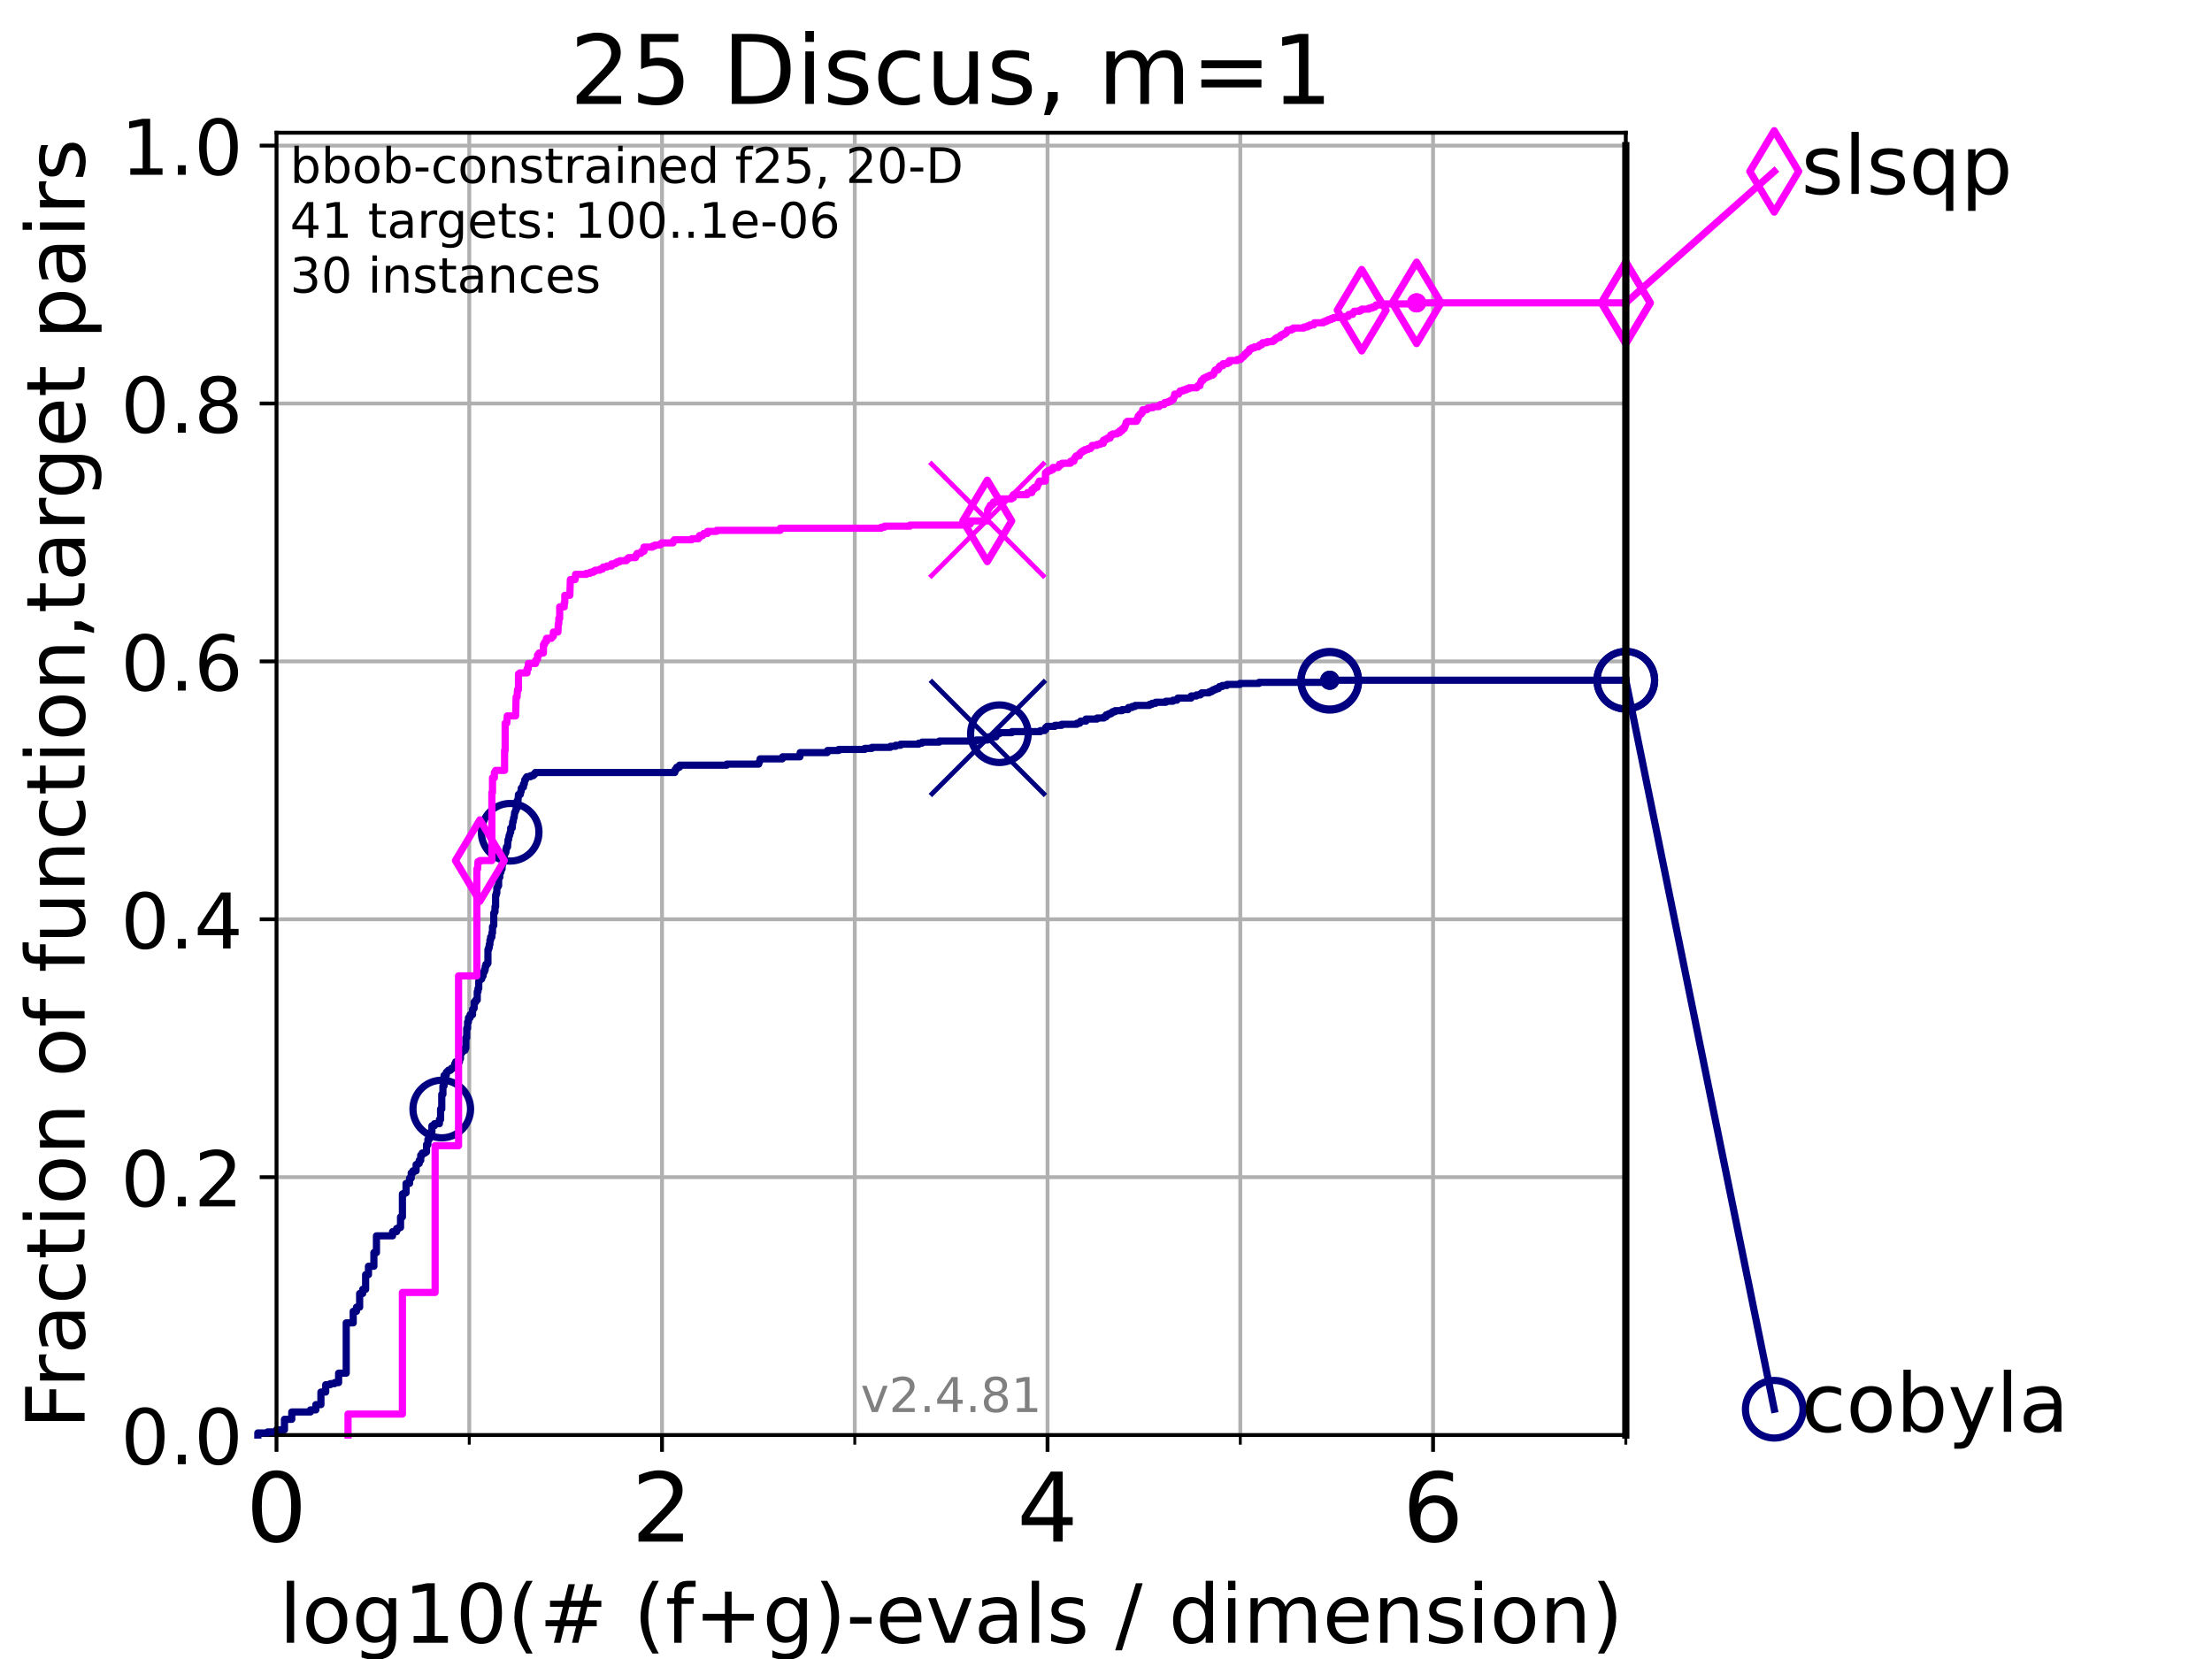 <?xml version="1.0" encoding="utf-8" standalone="no"?>
<!DOCTYPE svg PUBLIC "-//W3C//DTD SVG 1.1//EN"
  "http://www.w3.org/Graphics/SVG/1.1/DTD/svg11.dtd">
<!-- Created with matplotlib (https://matplotlib.org/) -->
<svg height="345.6pt" version="1.1" viewBox="0 0 460.8 345.6" width="460.8pt" xmlns="http://www.w3.org/2000/svg" xmlns:xlink="http://www.w3.org/1999/xlink">
 <defs>
  <style type="text/css">*{stroke-linecap:butt;stroke-linejoin:round;}</style>
 </defs>
 <g id="figure_1">
  <g id="patch_1">
   <path d="M 0 345.6 
L 460.8 345.6 
L 460.8 0 
L 0 0 
z
" style="fill:#ffffff;"/>
  </g>
  <g id="axes_1">
   <g id="patch_2">
    <path d="M 57.6 298.944 
L 338.688 298.944 
L 338.688 27.648 
L 57.6 27.648 
z
" style="fill:#ffffff;"/>
   </g>
   <g id="matplotlib.axis_1">
    <g id="xtick_1">
     <g id="line2d_1">
      <path clip-path="url(#p38895f95ae)" d="M 57.6 298.944 
L 57.6 27.648 
" style="fill:none;stroke:#b0b0b0;stroke-linecap:square;stroke-width:0.8;"/>
     </g>
     <g id="line2d_2">
      <defs>
       <path d="M 0 0 
L 0 3.5 
" id="m74ccc56b18" style="stroke:#000000;stroke-width:0.8;"/>
      </defs>
      <g>
       <use style="stroke:#000000;stroke-width:0.8;" x="57.6" xlink:href="#m74ccc56b18" y="298.944"/>
      </g>
     </g>
     <g id="text_1">
      <!-- 0 -->
      <g transform="translate(51.237 321.141)scale(0.2 -0.2)">
       <defs>
        <path d="M 31.781 66.406 
Q 24.172 66.406 20.328 58.906 
Q 16.5 51.422 16.5 36.375 
Q 16.5 21.391 20.328 13.891 
Q 24.172 6.391 31.781 6.391 
Q 39.453 6.391 43.281 13.891 
Q 47.125 21.391 47.125 36.375 
Q 47.125 51.422 43.281 58.906 
Q 39.453 66.406 31.781 66.406 
z
M 31.781 74.219 
Q 44.047 74.219 50.516 64.516 
Q 56.984 54.828 56.984 36.375 
Q 56.984 17.969 50.516 8.266 
Q 44.047 -1.422 31.781 -1.422 
Q 19.531 -1.422 13.062 8.266 
Q 6.594 17.969 6.594 36.375 
Q 6.594 54.828 13.062 64.516 
Q 19.531 74.219 31.781 74.219 
z
" id="DejaVuSans-48"/>
       </defs>
       <use xlink:href="#DejaVuSans-48"/>
      </g>
     </g>
    </g>
    <g id="xtick_2">
     <g id="line2d_3">
      <path clip-path="url(#p38895f95ae)" d="M 137.911 298.944 
L 137.911 27.648 
" style="fill:none;stroke:#b0b0b0;stroke-linecap:square;stroke-width:0.8;"/>
     </g>
     <g id="line2d_4">
      <g>
       <use style="stroke:#000000;stroke-width:0.8;" x="137.911" xlink:href="#m74ccc56b18" y="298.944"/>
      </g>
     </g>
     <g id="text_2">
      <!-- 2 -->
      <g transform="translate(131.548 321.141)scale(0.2 -0.2)">
       <defs>
        <path d="M 19.188 8.297 
L 53.609 8.297 
L 53.609 0 
L 7.328 0 
L 7.328 8.297 
Q 12.938 14.109 22.625 23.891 
Q 32.328 33.688 34.812 36.531 
Q 39.547 41.844 41.422 45.531 
Q 43.312 49.219 43.312 52.781 
Q 43.312 58.594 39.234 62.25 
Q 35.156 65.922 28.609 65.922 
Q 23.969 65.922 18.812 64.312 
Q 13.672 62.703 7.812 59.422 
L 7.812 69.391 
Q 13.766 71.781 18.938 73 
Q 24.125 74.219 28.422 74.219 
Q 39.75 74.219 46.484 68.547 
Q 53.219 62.891 53.219 53.422 
Q 53.219 48.922 51.531 44.891 
Q 49.859 40.875 45.406 35.406 
Q 44.188 33.984 37.641 27.219 
Q 31.109 20.453 19.188 8.297 
z
" id="DejaVuSans-50"/>
       </defs>
       <use xlink:href="#DejaVuSans-50"/>
      </g>
     </g>
    </g>
    <g id="xtick_3">
     <g id="line2d_5">
      <path clip-path="url(#p38895f95ae)" d="M 218.222 298.944 
L 218.222 27.648 
" style="fill:none;stroke:#b0b0b0;stroke-linecap:square;stroke-width:0.8;"/>
     </g>
     <g id="line2d_6">
      <g>
       <use style="stroke:#000000;stroke-width:0.8;" x="218.222" xlink:href="#m74ccc56b18" y="298.944"/>
      </g>
     </g>
     <g id="text_3">
      <!-- 4 -->
      <g transform="translate(211.859 321.141)scale(0.2 -0.2)">
       <defs>
        <path d="M 37.797 64.312 
L 12.891 25.391 
L 37.797 25.391 
z
M 35.203 72.906 
L 47.609 72.906 
L 47.609 25.391 
L 58.016 25.391 
L 58.016 17.188 
L 47.609 17.188 
L 47.609 0 
L 37.797 0 
L 37.797 17.188 
L 4.891 17.188 
L 4.891 26.703 
z
" id="DejaVuSans-52"/>
       </defs>
       <use xlink:href="#DejaVuSans-52"/>
      </g>
     </g>
    </g>
    <g id="xtick_4">
     <g id="line2d_7">
      <path clip-path="url(#p38895f95ae)" d="M 298.533 298.944 
L 298.533 27.648 
" style="fill:none;stroke:#b0b0b0;stroke-linecap:square;stroke-width:0.8;"/>
     </g>
     <g id="line2d_8">
      <g>
       <use style="stroke:#000000;stroke-width:0.8;" x="298.533" xlink:href="#m74ccc56b18" y="298.944"/>
      </g>
     </g>
     <g id="text_4">
      <!-- 6 -->
      <g transform="translate(292.17 321.141)scale(0.2 -0.2)">
       <defs>
        <path d="M 33.016 40.375 
Q 26.375 40.375 22.484 35.828 
Q 18.609 31.297 18.609 23.391 
Q 18.609 15.531 22.484 10.953 
Q 26.375 6.391 33.016 6.391 
Q 39.656 6.391 43.531 10.953 
Q 47.406 15.531 47.406 23.391 
Q 47.406 31.297 43.531 35.828 
Q 39.656 40.375 33.016 40.375 
z
M 52.594 71.297 
L 52.594 62.312 
Q 48.875 64.062 45.094 64.984 
Q 41.312 65.922 37.594 65.922 
Q 27.828 65.922 22.672 59.328 
Q 17.531 52.734 16.797 39.406 
Q 19.672 43.656 24.016 45.922 
Q 28.375 48.188 33.594 48.188 
Q 44.578 48.188 50.953 41.516 
Q 57.328 34.859 57.328 23.391 
Q 57.328 12.156 50.688 5.359 
Q 44.047 -1.422 33.016 -1.422 
Q 20.359 -1.422 13.672 8.266 
Q 6.984 17.969 6.984 36.375 
Q 6.984 53.656 15.188 63.938 
Q 23.391 74.219 37.203 74.219 
Q 40.922 74.219 44.703 73.484 
Q 48.484 72.75 52.594 71.297 
z
" id="DejaVuSans-54"/>
       </defs>
       <use xlink:href="#DejaVuSans-54"/>
      </g>
     </g>
    </g>
    <g id="xtick_5">
     <g id="line2d_9">
      <path clip-path="url(#p38895f95ae)" d="M 97.755 298.944 
L 97.755 27.648 
" style="fill:none;stroke:#b0b0b0;stroke-linecap:square;stroke-width:0.8;"/>
     </g>
     <g id="line2d_10">
      <defs>
       <path d="M 0 0 
L 0 2 
" id="me037bbaa7d" style="stroke:#000000;stroke-width:0.6;"/>
      </defs>
      <g>
       <use style="stroke:#000000;stroke-width:0.6;" x="97.755" xlink:href="#me037bbaa7d" y="298.944"/>
      </g>
     </g>
    </g>
    <g id="xtick_6">
     <g id="line2d_11">
      <path clip-path="url(#p38895f95ae)" d="M 178.066 298.944 
L 178.066 27.648 
" style="fill:none;stroke:#b0b0b0;stroke-linecap:square;stroke-width:0.8;"/>
     </g>
     <g id="line2d_12">
      <g>
       <use style="stroke:#000000;stroke-width:0.6;" x="178.066" xlink:href="#me037bbaa7d" y="298.944"/>
      </g>
     </g>
    </g>
    <g id="xtick_7">
     <g id="line2d_13">
      <path clip-path="url(#p38895f95ae)" d="M 258.377 298.944 
L 258.377 27.648 
" style="fill:none;stroke:#b0b0b0;stroke-linecap:square;stroke-width:0.8;"/>
     </g>
     <g id="line2d_14">
      <g>
       <use style="stroke:#000000;stroke-width:0.6;" x="258.377" xlink:href="#me037bbaa7d" y="298.944"/>
      </g>
     </g>
    </g>
    <g id="xtick_8">
     <g id="line2d_15">
      <path clip-path="url(#p38895f95ae)" d="M 338.688 298.944 
L 338.688 27.648 
" style="fill:none;stroke:#b0b0b0;stroke-linecap:square;stroke-width:0.8;"/>
     </g>
     <g id="line2d_16">
      <g>
       <use style="stroke:#000000;stroke-width:0.6;" x="338.688" xlink:href="#me037bbaa7d" y="298.944"/>
      </g>
     </g>
    </g>
    <g id="text_5">
     <!-- log10(# (f+g)-evals / dimension) -->
     <g transform="translate(58.145 342.218)scale(0.17 -0.17)">
      <defs>
       <path d="M 9.422 75.984 
L 18.406 75.984 
L 18.406 0 
L 9.422 0 
z
" id="DejaVuSans-108"/>
       <path d="M 30.609 48.391 
Q 23.391 48.391 19.188 42.75 
Q 14.984 37.109 14.984 27.297 
Q 14.984 17.484 19.156 11.844 
Q 23.344 6.203 30.609 6.203 
Q 37.797 6.203 41.984 11.859 
Q 46.188 17.531 46.188 27.297 
Q 46.188 37.016 41.984 42.703 
Q 37.797 48.391 30.609 48.391 
z
M 30.609 56 
Q 42.328 56 49.016 48.375 
Q 55.719 40.766 55.719 27.297 
Q 55.719 13.875 49.016 6.219 
Q 42.328 -1.422 30.609 -1.422 
Q 18.844 -1.422 12.172 6.219 
Q 5.516 13.875 5.516 27.297 
Q 5.516 40.766 12.172 48.375 
Q 18.844 56 30.609 56 
z
" id="DejaVuSans-111"/>
       <path d="M 45.406 27.984 
Q 45.406 37.75 41.375 43.109 
Q 37.359 48.484 30.078 48.484 
Q 22.859 48.484 18.828 43.109 
Q 14.797 37.75 14.797 27.984 
Q 14.797 18.266 18.828 12.891 
Q 22.859 7.516 30.078 7.516 
Q 37.359 7.516 41.375 12.891 
Q 45.406 18.266 45.406 27.984 
z
M 54.391 6.781 
Q 54.391 -7.172 48.188 -13.984 
Q 42 -20.797 29.203 -20.797 
Q 24.469 -20.797 20.266 -20.094 
Q 16.062 -19.391 12.109 -17.922 
L 12.109 -9.188 
Q 16.062 -11.328 19.922 -12.344 
Q 23.781 -13.375 27.781 -13.375 
Q 36.625 -13.375 41.016 -8.766 
Q 45.406 -4.156 45.406 5.172 
L 45.406 9.625 
Q 42.625 4.781 38.281 2.391 
Q 33.938 0 27.875 0 
Q 17.828 0 11.672 7.656 
Q 5.516 15.328 5.516 27.984 
Q 5.516 40.672 11.672 48.328 
Q 17.828 56 27.875 56 
Q 33.938 56 38.281 53.609 
Q 42.625 51.219 45.406 46.391 
L 45.406 54.688 
L 54.391 54.688 
z
" id="DejaVuSans-103"/>
       <path d="M 12.406 8.297 
L 28.516 8.297 
L 28.516 63.922 
L 10.984 60.406 
L 10.984 69.391 
L 28.422 72.906 
L 38.281 72.906 
L 38.281 8.297 
L 54.391 8.297 
L 54.391 0 
L 12.406 0 
z
" id="DejaVuSans-49"/>
       <path d="M 31 75.875 
Q 24.469 64.656 21.281 53.656 
Q 18.109 42.672 18.109 31.391 
Q 18.109 20.125 21.312 9.062 
Q 24.516 -2 31 -13.188 
L 23.188 -13.188 
Q 15.875 -1.703 12.234 9.375 
Q 8.594 20.453 8.594 31.391 
Q 8.594 42.281 12.203 53.312 
Q 15.828 64.359 23.188 75.875 
z
" id="DejaVuSans-40"/>
       <path d="M 51.125 44 
L 36.922 44 
L 32.812 27.688 
L 47.125 27.688 
z
M 43.797 71.781 
L 38.719 51.516 
L 52.984 51.516 
L 58.109 71.781 
L 65.922 71.781 
L 60.891 51.516 
L 76.125 51.516 
L 76.125 44 
L 58.984 44 
L 54.984 27.688 
L 70.516 27.688 
L 70.516 20.219 
L 53.078 20.219 
L 48 0 
L 40.188 0 
L 45.219 20.219 
L 30.906 20.219 
L 25.875 0 
L 18.016 0 
L 23.094 20.219 
L 7.719 20.219 
L 7.719 27.688 
L 24.906 27.688 
L 29 44 
L 13.281 44 
L 13.281 51.516 
L 30.906 51.516 
L 35.891 71.781 
z
" id="DejaVuSans-35"/>
       <path id="DejaVuSans-32"/>
       <path d="M 37.109 75.984 
L 37.109 68.5 
L 28.516 68.5 
Q 23.688 68.5 21.797 66.547 
Q 19.922 64.594 19.922 59.516 
L 19.922 54.688 
L 34.719 54.688 
L 34.719 47.703 
L 19.922 47.703 
L 19.922 0 
L 10.891 0 
L 10.891 47.703 
L 2.297 47.703 
L 2.297 54.688 
L 10.891 54.688 
L 10.891 58.5 
Q 10.891 67.625 15.141 71.797 
Q 19.391 75.984 28.609 75.984 
z
" id="DejaVuSans-102"/>
       <path d="M 46 62.703 
L 46 35.5 
L 73.188 35.5 
L 73.188 27.203 
L 46 27.203 
L 46 0 
L 37.797 0 
L 37.797 27.203 
L 10.594 27.203 
L 10.594 35.5 
L 37.797 35.5 
L 37.797 62.703 
z
" id="DejaVuSans-43"/>
       <path d="M 8.016 75.875 
L 15.828 75.875 
Q 23.141 64.359 26.781 53.312 
Q 30.422 42.281 30.422 31.391 
Q 30.422 20.453 26.781 9.375 
Q 23.141 -1.703 15.828 -13.188 
L 8.016 -13.188 
Q 14.5 -2 17.703 9.062 
Q 20.906 20.125 20.906 31.391 
Q 20.906 42.672 17.703 53.656 
Q 14.5 64.656 8.016 75.875 
z
" id="DejaVuSans-41"/>
       <path d="M 4.891 31.391 
L 31.203 31.391 
L 31.203 23.391 
L 4.891 23.391 
z
" id="DejaVuSans-45"/>
       <path d="M 56.203 29.594 
L 56.203 25.203 
L 14.891 25.203 
Q 15.484 15.922 20.484 11.062 
Q 25.484 6.203 34.422 6.203 
Q 39.594 6.203 44.453 7.469 
Q 49.312 8.734 54.109 11.281 
L 54.109 2.781 
Q 49.266 0.734 44.188 -0.344 
Q 39.109 -1.422 33.891 -1.422 
Q 20.797 -1.422 13.156 6.188 
Q 5.516 13.812 5.516 26.812 
Q 5.516 40.234 12.766 48.109 
Q 20.016 56 32.328 56 
Q 43.359 56 49.781 48.891 
Q 56.203 41.797 56.203 29.594 
z
M 47.219 32.234 
Q 47.125 39.594 43.094 43.984 
Q 39.062 48.391 32.422 48.391 
Q 24.906 48.391 20.391 44.141 
Q 15.875 39.891 15.188 32.172 
z
" id="DejaVuSans-101"/>
       <path d="M 2.984 54.688 
L 12.5 54.688 
L 29.594 8.797 
L 46.688 54.688 
L 56.203 54.688 
L 35.688 0 
L 23.484 0 
z
" id="DejaVuSans-118"/>
       <path d="M 34.281 27.484 
Q 23.391 27.484 19.188 25 
Q 14.984 22.516 14.984 16.5 
Q 14.984 11.719 18.141 8.906 
Q 21.297 6.109 26.703 6.109 
Q 34.188 6.109 38.703 11.406 
Q 43.219 16.703 43.219 25.484 
L 43.219 27.484 
z
M 52.203 31.203 
L 52.203 0 
L 43.219 0 
L 43.219 8.297 
Q 40.141 3.328 35.547 0.953 
Q 30.953 -1.422 24.312 -1.422 
Q 15.922 -1.422 10.953 3.297 
Q 6 8.016 6 15.922 
Q 6 25.141 12.172 29.828 
Q 18.359 34.516 30.609 34.516 
L 43.219 34.516 
L 43.219 35.406 
Q 43.219 41.609 39.141 45 
Q 35.062 48.391 27.688 48.391 
Q 23 48.391 18.547 47.266 
Q 14.109 46.141 10.016 43.891 
L 10.016 52.203 
Q 14.938 54.109 19.578 55.047 
Q 24.219 56 28.609 56 
Q 40.484 56 46.344 49.844 
Q 52.203 43.703 52.203 31.203 
z
" id="DejaVuSans-97"/>
       <path d="M 44.281 53.078 
L 44.281 44.578 
Q 40.484 46.531 36.375 47.5 
Q 32.281 48.484 27.875 48.484 
Q 21.188 48.484 17.844 46.438 
Q 14.5 44.391 14.5 40.281 
Q 14.5 37.156 16.891 35.375 
Q 19.281 33.594 26.516 31.984 
L 29.594 31.297 
Q 39.156 29.25 43.188 25.516 
Q 47.219 21.781 47.219 15.094 
Q 47.219 7.469 41.188 3.016 
Q 35.156 -1.422 24.609 -1.422 
Q 20.219 -1.422 15.453 -0.562 
Q 10.688 0.297 5.422 2 
L 5.422 11.281 
Q 10.406 8.688 15.234 7.391 
Q 20.062 6.109 24.812 6.109 
Q 31.156 6.109 34.562 8.281 
Q 37.984 10.453 37.984 14.406 
Q 37.984 18.062 35.516 20.016 
Q 33.062 21.969 24.703 23.781 
L 21.578 24.516 
Q 13.234 26.266 9.516 29.906 
Q 5.812 33.547 5.812 39.891 
Q 5.812 47.609 11.281 51.797 
Q 16.75 56 26.812 56 
Q 31.781 56 36.172 55.266 
Q 40.578 54.547 44.281 53.078 
z
" id="DejaVuSans-115"/>
       <path d="M 25.391 72.906 
L 33.688 72.906 
L 8.297 -9.281 
L 0 -9.281 
z
" id="DejaVuSans-47"/>
       <path d="M 45.406 46.391 
L 45.406 75.984 
L 54.391 75.984 
L 54.391 0 
L 45.406 0 
L 45.406 8.203 
Q 42.578 3.328 38.25 0.953 
Q 33.938 -1.422 27.875 -1.422 
Q 17.969 -1.422 11.734 6.484 
Q 5.516 14.406 5.516 27.297 
Q 5.516 40.188 11.734 48.094 
Q 17.969 56 27.875 56 
Q 33.938 56 38.25 53.625 
Q 42.578 51.266 45.406 46.391 
z
M 14.797 27.297 
Q 14.797 17.391 18.875 11.75 
Q 22.953 6.109 30.078 6.109 
Q 37.203 6.109 41.297 11.75 
Q 45.406 17.391 45.406 27.297 
Q 45.406 37.203 41.297 42.844 
Q 37.203 48.484 30.078 48.484 
Q 22.953 48.484 18.875 42.844 
Q 14.797 37.203 14.797 27.297 
z
" id="DejaVuSans-100"/>
       <path d="M 9.422 54.688 
L 18.406 54.688 
L 18.406 0 
L 9.422 0 
z
M 9.422 75.984 
L 18.406 75.984 
L 18.406 64.594 
L 9.422 64.594 
z
" id="DejaVuSans-105"/>
       <path d="M 52 44.188 
Q 55.375 50.25 60.062 53.125 
Q 64.75 56 71.094 56 
Q 79.641 56 84.281 50.016 
Q 88.922 44.047 88.922 33.016 
L 88.922 0 
L 79.891 0 
L 79.891 32.719 
Q 79.891 40.578 77.094 44.375 
Q 74.312 48.188 68.609 48.188 
Q 61.625 48.188 57.562 43.547 
Q 53.516 38.922 53.516 30.906 
L 53.516 0 
L 44.484 0 
L 44.484 32.719 
Q 44.484 40.625 41.703 44.406 
Q 38.922 48.188 33.109 48.188 
Q 26.219 48.188 22.156 43.531 
Q 18.109 38.875 18.109 30.906 
L 18.109 0 
L 9.078 0 
L 9.078 54.688 
L 18.109 54.688 
L 18.109 46.188 
Q 21.188 51.219 25.484 53.609 
Q 29.781 56 35.688 56 
Q 41.656 56 45.828 52.969 
Q 50 49.953 52 44.188 
z
" id="DejaVuSans-109"/>
       <path d="M 54.891 33.016 
L 54.891 0 
L 45.906 0 
L 45.906 32.719 
Q 45.906 40.484 42.875 44.328 
Q 39.844 48.188 33.797 48.188 
Q 26.516 48.188 22.312 43.547 
Q 18.109 38.922 18.109 30.906 
L 18.109 0 
L 9.078 0 
L 9.078 54.688 
L 18.109 54.688 
L 18.109 46.188 
Q 21.344 51.125 25.703 53.562 
Q 30.078 56 35.797 56 
Q 45.219 56 50.047 50.172 
Q 54.891 44.344 54.891 33.016 
z
" id="DejaVuSans-110"/>
      </defs>
      <use xlink:href="#DejaVuSans-108"/>
      <use x="27.783" xlink:href="#DejaVuSans-111"/>
      <use x="88.965" xlink:href="#DejaVuSans-103"/>
      <use x="152.441" xlink:href="#DejaVuSans-49"/>
      <use x="216.064" xlink:href="#DejaVuSans-48"/>
      <use x="279.688" xlink:href="#DejaVuSans-40"/>
      <use x="318.701" xlink:href="#DejaVuSans-35"/>
      <use x="402.49" xlink:href="#DejaVuSans-32"/>
      <use x="434.277" xlink:href="#DejaVuSans-40"/>
      <use x="473.291" xlink:href="#DejaVuSans-102"/>
      <use x="508.496" xlink:href="#DejaVuSans-43"/>
      <use x="592.285" xlink:href="#DejaVuSans-103"/>
      <use x="655.762" xlink:href="#DejaVuSans-41"/>
      <use x="694.775" xlink:href="#DejaVuSans-45"/>
      <use x="730.859" xlink:href="#DejaVuSans-101"/>
      <use x="792.383" xlink:href="#DejaVuSans-118"/>
      <use x="851.562" xlink:href="#DejaVuSans-97"/>
      <use x="912.842" xlink:href="#DejaVuSans-108"/>
      <use x="940.625" xlink:href="#DejaVuSans-115"/>
      <use x="992.725" xlink:href="#DejaVuSans-32"/>
      <use x="1024.512" xlink:href="#DejaVuSans-47"/>
      <use x="1058.203" xlink:href="#DejaVuSans-32"/>
      <use x="1089.99" xlink:href="#DejaVuSans-100"/>
      <use x="1153.467" xlink:href="#DejaVuSans-105"/>
      <use x="1181.25" xlink:href="#DejaVuSans-109"/>
      <use x="1278.662" xlink:href="#DejaVuSans-101"/>
      <use x="1340.186" xlink:href="#DejaVuSans-110"/>
      <use x="1403.564" xlink:href="#DejaVuSans-115"/>
      <use x="1455.664" xlink:href="#DejaVuSans-105"/>
      <use x="1483.447" xlink:href="#DejaVuSans-111"/>
      <use x="1544.629" xlink:href="#DejaVuSans-110"/>
      <use x="1608.008" xlink:href="#DejaVuSans-41"/>
     </g>
    </g>
   </g>
   <g id="matplotlib.axis_2">
    <g id="ytick_1">
     <g id="line2d_17">
      <path clip-path="url(#p38895f95ae)" d="M 57.6 298.944 
L 338.688 298.944 
" style="fill:none;stroke:#b0b0b0;stroke-linecap:square;stroke-width:0.8;"/>
     </g>
     <g id="line2d_18">
      <defs>
       <path d="M 0 0 
L -3.5 0 
" id="m50017cacd9" style="stroke:#000000;stroke-width:0.8;"/>
      </defs>
      <g>
       <use style="stroke:#000000;stroke-width:0.8;" x="57.6" xlink:href="#m50017cacd9" y="298.944"/>
      </g>
     </g>
     <g id="text_6">
      <!-- 0.0 -->
      <g transform="translate(25.155 305.023)scale(0.16 -0.16)">
       <defs>
        <path d="M 10.688 12.406 
L 21 12.406 
L 21 0 
L 10.688 0 
z
" id="DejaVuSans-46"/>
       </defs>
       <use xlink:href="#DejaVuSans-48"/>
       <use x="63.623" xlink:href="#DejaVuSans-46"/>
       <use x="95.41" xlink:href="#DejaVuSans-48"/>
      </g>
     </g>
    </g>
    <g id="ytick_2">
     <g id="line2d_19">
      <path clip-path="url(#p38895f95ae)" d="M 57.6 245.222 
L 338.688 245.222 
" style="fill:none;stroke:#b0b0b0;stroke-linecap:square;stroke-width:0.8;"/>
     </g>
     <g id="line2d_20">
      <g>
       <use style="stroke:#000000;stroke-width:0.8;" x="57.6" xlink:href="#m50017cacd9" y="245.222"/>
      </g>
     </g>
     <g id="text_7">
      <!-- 0.2 -->
      <g transform="translate(25.155 251.301)scale(0.16 -0.16)">
       <use xlink:href="#DejaVuSans-48"/>
       <use x="63.623" xlink:href="#DejaVuSans-46"/>
       <use x="95.41" xlink:href="#DejaVuSans-50"/>
      </g>
     </g>
    </g>
    <g id="ytick_3">
     <g id="line2d_21">
      <path clip-path="url(#p38895f95ae)" d="M 57.6 191.5 
L 338.688 191.5 
" style="fill:none;stroke:#b0b0b0;stroke-linecap:square;stroke-width:0.8;"/>
     </g>
     <g id="line2d_22">
      <g>
       <use style="stroke:#000000;stroke-width:0.8;" x="57.6" xlink:href="#m50017cacd9" y="191.5"/>
      </g>
     </g>
     <g id="text_8">
      <!-- 0.4 -->
      <g transform="translate(25.155 197.579)scale(0.16 -0.16)">
       <use xlink:href="#DejaVuSans-48"/>
       <use x="63.623" xlink:href="#DejaVuSans-46"/>
       <use x="95.41" xlink:href="#DejaVuSans-52"/>
      </g>
     </g>
    </g>
    <g id="ytick_4">
     <g id="line2d_23">
      <path clip-path="url(#p38895f95ae)" d="M 57.6 137.778 
L 338.688 137.778 
" style="fill:none;stroke:#b0b0b0;stroke-linecap:square;stroke-width:0.8;"/>
     </g>
     <g id="line2d_24">
      <g>
       <use style="stroke:#000000;stroke-width:0.8;" x="57.6" xlink:href="#m50017cacd9" y="137.778"/>
      </g>
     </g>
     <g id="text_9">
      <!-- 0.6 -->
      <g transform="translate(25.155 143.857)scale(0.16 -0.16)">
       <use xlink:href="#DejaVuSans-48"/>
       <use x="63.623" xlink:href="#DejaVuSans-46"/>
       <use x="95.41" xlink:href="#DejaVuSans-54"/>
      </g>
     </g>
    </g>
    <g id="ytick_5">
     <g id="line2d_25">
      <path clip-path="url(#p38895f95ae)" d="M 57.6 84.056 
L 338.688 84.056 
" style="fill:none;stroke:#b0b0b0;stroke-linecap:square;stroke-width:0.8;"/>
     </g>
     <g id="line2d_26">
      <g>
       <use style="stroke:#000000;stroke-width:0.8;" x="57.6" xlink:href="#m50017cacd9" y="84.056"/>
      </g>
     </g>
     <g id="text_10">
      <!-- 0.8 -->
      <g transform="translate(25.155 90.135)scale(0.16 -0.16)">
       <defs>
        <path d="M 31.781 34.625 
Q 24.75 34.625 20.719 30.859 
Q 16.703 27.094 16.703 20.516 
Q 16.703 13.922 20.719 10.156 
Q 24.75 6.391 31.781 6.391 
Q 38.812 6.391 42.859 10.172 
Q 46.922 13.969 46.922 20.516 
Q 46.922 27.094 42.891 30.859 
Q 38.875 34.625 31.781 34.625 
z
M 21.922 38.812 
Q 15.578 40.375 12.031 44.719 
Q 8.5 49.078 8.5 55.328 
Q 8.5 64.062 14.719 69.141 
Q 20.953 74.219 31.781 74.219 
Q 42.672 74.219 48.875 69.141 
Q 55.078 64.062 55.078 55.328 
Q 55.078 49.078 51.531 44.719 
Q 48 40.375 41.703 38.812 
Q 48.828 37.156 52.797 32.312 
Q 56.781 27.484 56.781 20.516 
Q 56.781 9.906 50.312 4.234 
Q 43.844 -1.422 31.781 -1.422 
Q 19.734 -1.422 13.25 4.234 
Q 6.781 9.906 6.781 20.516 
Q 6.781 27.484 10.781 32.312 
Q 14.797 37.156 21.922 38.812 
z
M 18.312 54.391 
Q 18.312 48.734 21.844 45.562 
Q 25.391 42.391 31.781 42.391 
Q 38.141 42.391 41.719 45.562 
Q 45.312 48.734 45.312 54.391 
Q 45.312 60.062 41.719 63.234 
Q 38.141 66.406 31.781 66.406 
Q 25.391 66.406 21.844 63.234 
Q 18.312 60.062 18.312 54.391 
z
" id="DejaVuSans-56"/>
       </defs>
       <use xlink:href="#DejaVuSans-48"/>
       <use x="63.623" xlink:href="#DejaVuSans-46"/>
       <use x="95.41" xlink:href="#DejaVuSans-56"/>
      </g>
     </g>
    </g>
    <g id="ytick_6">
     <g id="line2d_27">
      <path clip-path="url(#p38895f95ae)" d="M 57.6 30.334 
L 338.688 30.334 
" style="fill:none;stroke:#b0b0b0;stroke-linecap:square;stroke-width:0.8;"/>
     </g>
     <g id="line2d_28">
      <g>
       <use style="stroke:#000000;stroke-width:0.8;" x="57.6" xlink:href="#m50017cacd9" y="30.334"/>
      </g>
     </g>
     <g id="text_11">
      <!-- 1.0 -->
      <g transform="translate(25.155 36.413)scale(0.16 -0.16)">
       <use xlink:href="#DejaVuSans-49"/>
       <use x="63.623" xlink:href="#DejaVuSans-46"/>
       <use x="95.41" xlink:href="#DejaVuSans-48"/>
      </g>
     </g>
    </g>
    <g id="text_12">
     <!-- Fraction of function,target pairs -->
     <g transform="translate(17.62 297.681)rotate(-90)scale(0.17 -0.17)">
      <defs>
       <path d="M 9.812 72.906 
L 51.703 72.906 
L 51.703 64.594 
L 19.672 64.594 
L 19.672 43.109 
L 48.578 43.109 
L 48.578 34.812 
L 19.672 34.812 
L 19.672 0 
L 9.812 0 
z
" id="DejaVuSans-70"/>
       <path d="M 41.109 46.297 
Q 39.594 47.172 37.812 47.578 
Q 36.031 48 33.891 48 
Q 26.266 48 22.188 43.047 
Q 18.109 38.094 18.109 28.812 
L 18.109 0 
L 9.078 0 
L 9.078 54.688 
L 18.109 54.688 
L 18.109 46.188 
Q 20.953 51.172 25.484 53.578 
Q 30.031 56 36.531 56 
Q 37.453 56 38.578 55.875 
Q 39.703 55.766 41.062 55.516 
z
" id="DejaVuSans-114"/>
       <path d="M 48.781 52.594 
L 48.781 44.188 
Q 44.969 46.297 41.141 47.344 
Q 37.312 48.391 33.406 48.391 
Q 24.656 48.391 19.812 42.844 
Q 14.984 37.312 14.984 27.297 
Q 14.984 17.281 19.812 11.734 
Q 24.656 6.203 33.406 6.203 
Q 37.312 6.203 41.141 7.25 
Q 44.969 8.297 48.781 10.406 
L 48.781 2.094 
Q 45.016 0.344 40.984 -0.531 
Q 36.969 -1.422 32.422 -1.422 
Q 20.062 -1.422 12.781 6.344 
Q 5.516 14.109 5.516 27.297 
Q 5.516 40.672 12.859 48.328 
Q 20.219 56 33.016 56 
Q 37.156 56 41.109 55.141 
Q 45.062 54.297 48.781 52.594 
z
" id="DejaVuSans-99"/>
       <path d="M 18.312 70.219 
L 18.312 54.688 
L 36.812 54.688 
L 36.812 47.703 
L 18.312 47.703 
L 18.312 18.016 
Q 18.312 11.328 20.141 9.422 
Q 21.969 7.516 27.594 7.516 
L 36.812 7.516 
L 36.812 0 
L 27.594 0 
Q 17.188 0 13.234 3.875 
Q 9.281 7.766 9.281 18.016 
L 9.281 47.703 
L 2.688 47.703 
L 2.688 54.688 
L 9.281 54.688 
L 9.281 70.219 
z
" id="DejaVuSans-116"/>
       <path d="M 8.5 21.578 
L 8.5 54.688 
L 17.484 54.688 
L 17.484 21.922 
Q 17.484 14.156 20.5 10.266 
Q 23.531 6.391 29.594 6.391 
Q 36.859 6.391 41.078 11.031 
Q 45.312 15.672 45.312 23.688 
L 45.312 54.688 
L 54.297 54.688 
L 54.297 0 
L 45.312 0 
L 45.312 8.406 
Q 42.047 3.422 37.719 1 
Q 33.406 -1.422 27.688 -1.422 
Q 18.266 -1.422 13.375 4.438 
Q 8.5 10.297 8.5 21.578 
z
M 31.109 56 
z
" id="DejaVuSans-117"/>
       <path d="M 11.719 12.406 
L 22.016 12.406 
L 22.016 4 
L 14.016 -11.625 
L 7.719 -11.625 
L 11.719 4 
z
" id="DejaVuSans-44"/>
       <path d="M 18.109 8.203 
L 18.109 -20.797 
L 9.078 -20.797 
L 9.078 54.688 
L 18.109 54.688 
L 18.109 46.391 
Q 20.953 51.266 25.266 53.625 
Q 29.594 56 35.594 56 
Q 45.562 56 51.781 48.094 
Q 58.016 40.188 58.016 27.297 
Q 58.016 14.406 51.781 6.484 
Q 45.562 -1.422 35.594 -1.422 
Q 29.594 -1.422 25.266 0.953 
Q 20.953 3.328 18.109 8.203 
z
M 48.688 27.297 
Q 48.688 37.203 44.609 42.844 
Q 40.531 48.484 33.406 48.484 
Q 26.266 48.484 22.188 42.844 
Q 18.109 37.203 18.109 27.297 
Q 18.109 17.391 22.188 11.75 
Q 26.266 6.109 33.406 6.109 
Q 40.531 6.109 44.609 11.75 
Q 48.688 17.391 48.688 27.297 
z
" id="DejaVuSans-112"/>
      </defs>
      <use xlink:href="#DejaVuSans-70"/>
      <use x="50.27" xlink:href="#DejaVuSans-114"/>
      <use x="91.383" xlink:href="#DejaVuSans-97"/>
      <use x="152.662" xlink:href="#DejaVuSans-99"/>
      <use x="207.643" xlink:href="#DejaVuSans-116"/>
      <use x="246.852" xlink:href="#DejaVuSans-105"/>
      <use x="274.635" xlink:href="#DejaVuSans-111"/>
      <use x="335.816" xlink:href="#DejaVuSans-110"/>
      <use x="399.195" xlink:href="#DejaVuSans-32"/>
      <use x="430.982" xlink:href="#DejaVuSans-111"/>
      <use x="492.164" xlink:href="#DejaVuSans-102"/>
      <use x="527.369" xlink:href="#DejaVuSans-32"/>
      <use x="559.156" xlink:href="#DejaVuSans-102"/>
      <use x="594.361" xlink:href="#DejaVuSans-117"/>
      <use x="657.74" xlink:href="#DejaVuSans-110"/>
      <use x="721.119" xlink:href="#DejaVuSans-99"/>
      <use x="776.1" xlink:href="#DejaVuSans-116"/>
      <use x="815.309" xlink:href="#DejaVuSans-105"/>
      <use x="843.092" xlink:href="#DejaVuSans-111"/>
      <use x="904.273" xlink:href="#DejaVuSans-110"/>
      <use x="967.652" xlink:href="#DejaVuSans-44"/>
      <use x="999.439" xlink:href="#DejaVuSans-116"/>
      <use x="1038.648" xlink:href="#DejaVuSans-97"/>
      <use x="1099.928" xlink:href="#DejaVuSans-114"/>
      <use x="1139.291" xlink:href="#DejaVuSans-103"/>
      <use x="1202.768" xlink:href="#DejaVuSans-101"/>
      <use x="1264.291" xlink:href="#DejaVuSans-116"/>
      <use x="1303.5" xlink:href="#DejaVuSans-32"/>
      <use x="1335.287" xlink:href="#DejaVuSans-112"/>
      <use x="1398.764" xlink:href="#DejaVuSans-97"/>
      <use x="1460.043" xlink:href="#DejaVuSans-105"/>
      <use x="1487.826" xlink:href="#DejaVuSans-114"/>
      <use x="1528.939" xlink:href="#DejaVuSans-115"/>
     </g>
    </g>
   </g>
   <g id="line2d_29">
    <defs>
     <path d="M 0 1.5 
C 0.398 1.5 0.779 1.342 1.061 1.061 
C 1.342 0.779 1.5 0.398 1.5 0 
C 1.5 -0.398 1.342 -0.779 1.061 -1.061 
C 0.779 -1.342 0.398 -1.5 0 -1.5 
C -0.398 -1.5 -0.779 -1.342 -1.061 -1.061 
C -1.342 -0.779 -1.5 -0.398 -1.5 0 
C -1.5 0.398 -1.342 0.779 -1.061 1.061 
C -0.779 1.342 -0.398 1.5 0 1.5 
z
" id="m02e68006f0" style="stroke:#000080;"/>
    </defs>
    <g>
     <use style="fill:#000080;stroke:#000080;" x="277.011" xlink:href="#m02e68006f0" y="141.709"/>
     <use style="fill:#000080;stroke:#000080;" x="277.011" xlink:href="#m02e68006f0" y="141.709"/>
    </g>
   </g>
   <g id="line2d_30">
    <path d="M 53.709 298.944 
L 53.709 298.507 
L 55.763 298.507 
L 55.763 298.289 
L 57.6 298.289 
L 57.6 297.852 
L 59.262 297.852 
L 59.262 295.668 
L 60.78 295.668 
L 60.78 294.14 
L 64.671 294.14 
L 64.671 293.703 
L 65.797 293.703 
L 65.797 292.611 
L 66.854 292.611 
L 66.854 289.99 
L 67.851 289.99 
L 67.851 288.462 
L 68.793 288.462 
L 68.793 288.243 
L 69.688 288.243 
L 69.688 288.025 
L 70.539 288.025 
L 70.539 286.059 
L 72.125 286.059 
L 72.125 275.577 
L 73.579 275.577 
L 73.579 273.175 
L 74.263 273.175 
L 74.263 272.301 
L 74.922 272.301 
L 74.922 269.462 
L 75.556 269.462 
L 75.556 268.589 
L 76.168 268.589 
L 76.168 265.532 
L 76.759 265.532 
L 76.759 263.784 
L 77.885 263.784 
L 77.885 260.946 
L 78.421 260.946 
L 78.421 257.451 
L 81.776 257.451 
L 81.776 256.578 
L 82.627 256.578 
L 82.627 255.923 
L 83.037 255.923 
L 83.037 255.704 
L 83.438 255.704 
L 83.438 253.521 
L 83.83 253.521 
L 83.83 248.716 
L 84.213 248.716 
L 84.213 248.498 
L 84.588 248.498 
L 84.588 246.532 
L 85.315 246.532 
L 85.315 245.44 
L 85.667 245.44 
L 85.667 244.348 
L 86.013 244.348 
L 86.013 243.912 
L 86.684 243.912 
L 86.684 242.601 
L 87.01 242.601 
L 87.01 242.383 
L 87.33 242.383 
L 87.33 241.728 
L 87.644 241.728 
L 87.644 240.636 
L 87.952 240.636 
L 87.952 240.199 
L 88.554 240.199 
L 88.554 239.981 
L 88.847 239.981 
L 88.847 238.452 
L 89.135 238.452 
L 89.135 237.36 
L 89.419 237.36 
L 89.419 236.487 
L 89.698 236.487 
L 89.698 235.832 
L 89.973 235.832 
L 89.973 234.521 
L 90.509 234.521 
L 90.509 234.085 
L 91.535 234.085 
L 91.535 233.211 
L 91.783 233.211 
L 91.783 231.027 
L 92.027 231.027 
L 92.027 227.97 
L 92.267 227.97 
L 92.267 226.223 
L 92.504 226.223 
L 92.504 224.039 
L 92.969 224.039 
L 92.969 223.384 
L 93.197 223.384 
L 93.197 223.165 
L 93.422 223.165 
L 93.422 222.947 
L 93.864 222.947 
L 93.864 222.729 
L 94.081 222.729 
L 94.081 222.51 
L 94.506 222.51 
L 94.506 222.292 
L 94.715 222.292 
L 94.715 221.637 
L 94.921 221.637 
L 94.921 221.2 
L 95.723 221.2 
L 95.723 220.545 
L 95.918 220.545 
L 95.918 219.453 
L 96.111 219.453 
L 96.111 219.235 
L 96.301 219.235 
L 96.301 218.798 
L 96.861 218.798 
L 96.861 218.361 
L 97.044 218.361 
L 97.044 216.177 
L 97.224 216.177 
L 97.224 214.212 
L 97.403 214.212 
L 97.403 212.901 
L 97.58 212.901 
L 97.58 212.028 
L 97.929 212.028 
L 97.929 211.373 
L 98.439 211.373 
L 98.439 210.281 
L 98.606 210.281 
L 98.606 210.063 
L 98.772 210.063 
L 98.772 208.752 
L 99.098 208.752 
L 99.098 208.315 
L 99.418 208.315 
L 99.418 206.568 
L 99.575 206.568 
L 99.575 205.913 
L 99.732 205.913 
L 99.732 204.385 
L 99.887 204.385 
L 99.887 204.166 
L 100.04 204.166 
L 100.04 203.948 
L 100.344 203.948 
L 100.344 203.511 
L 100.493 203.511 
L 100.493 203.293 
L 100.642 203.293 
L 100.642 202.638 
L 100.789 202.638 
L 100.789 202.419 
L 100.935 202.419 
L 100.935 201.982 
L 101.08 201.982 
L 101.08 201.327 
L 101.223 201.327 
L 101.223 200.89 
L 101.507 200.89 
L 101.507 200.672 
L 101.647 200.672 
L 101.647 197.833 
L 101.786 197.833 
L 101.786 197.396 
L 101.924 197.396 
L 101.924 196.741 
L 102.06 196.741 
L 102.06 195.868 
L 102.196 195.868 
L 102.196 195.213 
L 102.465 195.213 
L 102.465 194.339 
L 102.597 194.339 
L 102.597 193.029 
L 102.729 193.029 
L 102.729 192.81 
L 102.859 192.81 
L 102.859 190.19 
L 102.989 190.19 
L 102.989 189.971 
L 103.118 189.971 
L 103.118 188.879 
L 103.246 188.879 
L 103.246 186.477 
L 103.372 186.477 
L 103.372 186.04 
L 103.498 186.04 
L 103.498 184.949 
L 103.623 184.949 
L 103.623 184.73 
L 103.747 184.73 
L 103.747 184.512 
L 103.871 184.512 
L 103.871 182.765 
L 104.115 182.765 
L 104.115 181.891 
L 104.235 181.891 
L 104.235 181.673 
L 104.355 181.673 
L 104.355 181.018 
L 104.592 181.018 
L 104.592 180.144 
L 104.71 180.144 
L 104.71 179.489 
L 104.826 179.489 
L 104.826 179.052 
L 105.057 179.052 
L 105.057 177.96 
L 105.172 177.96 
L 105.172 177.742 
L 105.285 177.742 
L 105.285 177.524 
L 105.398 177.524 
L 105.398 176.868 
L 105.51 176.868 
L 105.51 176.432 
L 105.733 176.432 
L 105.843 174.903 
L 105.952 174.903 
L 106.061 174.029 
L 106.169 174.029 
L 106.276 173.374 
L 106.383 173.374 
L 106.383 172.501 
L 106.699 172.501 
L 106.803 171.191 
L 106.906 171.191 
L 107.009 170.317 
L 107.111 170.317 
L 107.213 169.225 
L 107.314 169.225 
L 107.415 168.788 
L 107.515 168.788 
L 107.515 168.352 
L 107.713 168.352 
L 107.713 166.823 
L 107.909 166.823 
L 108.006 165.513 
L 108.389 165.513 
L 108.484 164.857 
L 108.578 164.857 
L 108.578 164.202 
L 108.764 164.202 
L 108.764 163.984 
L 109.04 163.984 
L 109.04 163.329 
L 109.222 163.329 
L 109.312 162.455 
L 109.491 162.455 
L 109.58 162.018 
L 109.756 162.018 
L 109.756 161.8 
L 110.527 161.8 
L 110.527 161.582 
L 111.105 161.582 
L 111.105 161.363 
L 111.346 161.363 
L 111.346 161.145 
L 111.506 161.145 
L 111.506 160.927 
L 140.567 160.927 
L 140.671 160.271 
L 140.922 160.271 
L 140.966 159.835 
L 141.542 159.835 
L 141.556 159.398 
L 151.393 159.398 
L 151.393 159.179 
L 158.053 159.179 
L 158.102 158.743 
L 158.223 158.743 
L 158.331 158.306 
L 158.342 158.306 
L 158.342 158.088 
L 162.958 158.088 
L 163.033 157.651 
L 166.64 157.651 
L 166.694 156.777 
L 172.335 156.777 
L 172.395 156.341 
L 174.707 156.341 
L 174.707 156.122 
L 180.14 156.122 
L 180.14 155.904 
L 181.638 155.904 
L 181.638 155.685 
L 185.488 155.685 
L 185.488 155.467 
L 186.586 155.467 
L 186.586 155.249 
L 187.616 155.249 
L 187.616 155.03 
L 191.393 155.03 
L 191.393 154.812 
L 192.098 154.812 
L 192.098 154.593 
L 195.676 154.593 
L 195.676 154.375 
L 203.387 154.375 
L 203.387 154.157 
L 205.728 154.157 
L 205.738 153.72 
L 205.853 153.72 
L 205.853 153.502 
L 207.48 153.502 
L 207.559 152.846 
L 208.195 152.846 
L 208.195 152.628 
L 210.8 152.628 
L 210.8 152.41 
L 216.723 152.41 
L 216.723 152.191 
L 217.619 152.191 
L 217.619 151.973 
L 217.852 151.973 
L 217.852 151.536 
L 218.104 151.536 
L 218.104 151.318 
L 219.749 151.318 
L 219.749 151.099 
L 221.164 151.099 
L 221.164 150.881 
L 224.322 150.881 
L 224.322 150.663 
L 224.934 150.663 
L 224.934 150.444 
L 225.103 150.444 
L 225.103 150.226 
L 226.218 150.226 
L 226.218 149.789 
L 228.547 149.789 
L 228.547 149.571 
L 229.957 149.571 
L 229.957 149.352 
L 230.41 149.352 
L 230.432 148.916 
L 230.931 148.916 
L 230.931 148.697 
L 231.448 148.697 
L 231.448 148.479 
L 231.746 148.479 
L 231.746 148.26 
L 232.294 148.26 
L 232.294 148.042 
L 233.76 148.042 
L 233.76 147.824 
L 234.998 147.824 
L 235.074 147.387 
L 235.832 147.387 
L 235.832 147.168 
L 236.472 147.168 
L 236.472 146.95 
L 239.453 146.95 
L 239.453 146.732 
L 239.997 146.732 
L 239.997 146.513 
L 240.731 146.513 
L 240.731 146.295 
L 242.881 146.295 
L 242.881 146.077 
L 244.351 146.077 
L 244.351 145.858 
L 245.181 145.858 
L 245.181 145.64 
L 245.359 145.64 
L 245.359 145.421 
L 248.131 145.421 
L 248.139 144.985 
L 249.246 144.985 
L 249.246 144.766 
L 250.049 144.766 
L 250.049 144.548 
L 250.334 144.548 
L 250.334 144.33 
L 251.866 144.33 
L 251.866 144.111 
L 252.372 144.111 
L 252.372 143.893 
L 252.73 143.893 
L 252.73 143.674 
L 253.237 143.674 
L 253.237 143.456 
L 253.841 143.456 
L 253.841 143.238 
L 254.019 143.238 
L 254.019 143.019 
L 254.623 143.019 
L 254.623 142.801 
L 255.588 142.801 
L 255.588 142.582 
L 258.295 142.582 
L 258.295 142.364 
L 262.281 142.364 
L 262.281 142.146 
L 276.111 142.146 
L 276.111 141.927 
L 277.011 141.927 
L 277.011 141.709 
L 338.688 141.709 
L 338.688 141.709 
" style="fill:none;stroke:#000080;stroke-linecap:square;stroke-width:1.5;"/>
   </g>
   <g id="line2d_31">
    <defs>
     <path d="M 0 6 
C 1.591 6 3.117 5.368 4.243 4.243 
C 5.368 3.117 6 1.591 6 0 
C 6 -1.591 5.368 -3.117 4.243 -4.243 
C 3.117 -5.368 1.591 -6 0 -6 
C -1.591 -6 -3.117 -5.368 -4.243 -4.243 
C -5.368 -3.117 -6 -1.591 -6 0 
C -6 1.591 -5.368 3.117 -4.243 4.243 
C -3.117 5.368 -1.591 6 0 6 
z
" id="m681c1e66d5" style="stroke:#000080;stroke-width:1.5;"/>
    </defs>
    <g>
     <use style="fill-opacity:0;stroke:#000080;stroke-width:1.5;" x="92.027" xlink:href="#m681c1e66d5" y="231.027"/>
     <use style="fill-opacity:0;stroke:#000080;stroke-width:1.5;" x="106.276" xlink:href="#m681c1e66d5" y="173.374"/>
     <use style="fill-opacity:0;stroke:#000080;stroke-width:1.5;" x="208.195" xlink:href="#m681c1e66d5" y="152.846"/>
     <use style="fill-opacity:0;stroke:#000080;stroke-width:1.5;" x="277.011" xlink:href="#m681c1e66d5" y="141.927"/>
     <use style="fill-opacity:0;stroke:#000080;stroke-width:1.5;" x="277.011" xlink:href="#m681c1e66d5" y="141.709"/>
     <use style="fill-opacity:0;stroke:#000080;stroke-width:1.5;" x="338.688" xlink:href="#m681c1e66d5" y="141.709"/>
    </g>
   </g>
   <g id="line2d_32">
    <path style="fill:none;stroke:#000080;stroke-linecap:square;stroke-width:1.5;"/>
    <g/>
   </g>
   <g id="line2d_33">
    <path clip-path="url(#p38895f95ae)" d="M 205.799 153.72 
" style="fill:none;stroke:#000080;stroke-linecap:square;stroke-width:1.5;"/>
    <defs>
     <path d="M -12 12 
L 12 -12 
M -12 -12 
L 12 12 
" id="m8ec3778df5" style="stroke:#000080;"/>
    </defs>
    <g clip-path="url(#p38895f95ae)">
     <use style="fill:#000080;stroke:#000080;" x="205.799" xlink:href="#m8ec3778df5" y="153.72"/>
    </g>
   </g>
   <g id="line2d_34">
    <defs>
     <path d="M 0 1.5 
C 0.398 1.5 0.779 1.342 1.061 1.061 
C 1.342 0.779 1.5 0.398 1.5 0 
C 1.5 -0.398 1.342 -0.779 1.061 -1.061 
C 0.779 -1.342 0.398 -1.5 0 -1.5 
C -0.398 -1.5 -0.779 -1.342 -1.061 -1.061 
C -1.342 -0.779 -1.5 -0.398 -1.5 0 
C -1.5 0.398 -1.342 0.779 -1.061 1.061 
C -0.779 1.342 -0.398 1.5 0 1.5 
z
" id="m928cf2fcdd" style="stroke:#ff00ff;"/>
    </defs>
    <g>
     <use style="fill:#ff00ff;stroke:#ff00ff;" x="295.103" xlink:href="#m928cf2fcdd" y="63.091"/>
     <use style="fill:#ff00ff;stroke:#ff00ff;" x="295.103" xlink:href="#m928cf2fcdd" y="63.091"/>
    </g>
   </g>
   <g id="line2d_35">
    <path d="M 72.5 298.944 
L 72.5 294.576 
L 83.83 294.576 
L 83.83 269.244 
L 90.641 269.244 
L 90.641 238.671 
L 95.526 238.671 
L 95.526 203.293 
L 99.338 203.293 
L 99.338 181.018 
L 99.497 181.018 
L 99.575 179.489 
L 99.964 179.489 
L 99.964 179.271 
L 102.465 179.271 
L 102.465 165.076 
L 102.597 165.076 
L 102.597 162.018 
L 102.989 162.018 
L 102.989 160.927 
L 103.118 160.927 
L 103.118 160.708 
L 103.246 160.708 
L 103.246 160.49 
L 105.115 160.49 
L 105.115 156.341 
L 105.229 156.341 
L 105.229 150.663 
L 105.566 150.663 
L 105.677 149.134 
L 107.415 149.134 
L 107.515 145.203 
L 107.713 145.203 
L 107.811 143.674 
L 108.006 143.674 
L 108.006 140.399 
L 108.294 140.399 
L 108.294 140.18 
L 109.8 140.18 
L 109.8 139.307 
L 110.06 139.307 
L 110.06 138.215 
L 111.585 138.215 
L 111.585 137.56 
L 111.82 137.56 
L 111.82 137.341 
L 111.975 137.341 
L 111.975 136.468 
L 112.281 136.468 
L 112.281 136.031 
L 113.204 136.031 
L 113.204 134.284 
L 113.418 134.284 
L 113.418 133.847 
L 113.63 133.847 
L 113.63 133.629 
L 113.839 133.629 
L 113.839 132.974 
L 114.882 132.974 
L 114.882 132.755 
L 115.077 132.755 
L 115.077 132.537 
L 115.27 132.537 
L 115.27 131.663 
L 116.233 131.663 
L 116.293 129.916 
L 116.413 129.916 
L 116.413 128.824 
L 116.592 128.824 
L 116.592 126.422 
L 117.542 126.422 
L 117.542 125.549 
L 117.654 125.549 
L 117.654 124.02 
L 118.708 124.02 
L 118.813 120.744 
L 119.801 120.744 
L 119.899 119.652 
L 122.148 119.652 
L 122.148 119.434 
L 122.927 119.434 
L 122.927 119.216 
L 123.574 119.216 
L 123.574 118.997 
L 123.985 118.997 
L 123.985 118.779 
L 124.947 118.779 
L 124.947 118.56 
L 125.506 118.56 
L 125.506 118.342 
L 125.648 118.342 
L 125.648 118.124 
L 126.423 118.124 
L 126.423 117.905 
L 127.39 117.905 
L 127.39 117.469 
L 128.184 117.469 
L 128.184 117.25 
L 128.561 117.25 
L 128.561 117.032 
L 129.104 117.032 
L 129.104 116.813 
L 130.465 116.813 
L 130.465 116.595 
L 130.678 116.595 
L 130.678 116.377 
L 130.953 116.377 
L 130.953 116.158 
L 132.399 116.158 
L 132.434 115.721 
L 132.624 115.721 
L 132.719 115.285 
L 133.499 115.285 
L 133.499 115.066 
L 133.656 115.066 
L 133.656 114.848 
L 134.15 114.848 
L 134.15 113.974 
L 135.928 113.974 
L 135.928 113.756 
L 136.419 113.756 
L 136.419 113.538 
L 137.505 113.538 
L 137.505 113.319 
L 137.823 113.319 
L 137.823 113.101 
L 140.196 113.101 
L 140.287 112.664 
L 140.492 112.664 
L 140.492 112.446 
L 144.1 112.446 
L 144.1 112.227 
L 145.48 112.227 
L 145.48 112.009 
L 145.716 112.009 
L 145.716 111.572 
L 146.388 111.572 
L 146.388 111.354 
L 146.602 111.354 
L 146.602 111.135 
L 147.384 111.135 
L 147.384 110.699 
L 149.269 110.699 
L 149.269 110.48 
L 162.545 110.48 
L 162.545 110.044 
L 183.574 110.044 
L 183.574 109.825 
L 184.264 109.825 
L 184.264 109.607 
L 189.562 109.607 
L 189.562 109.388 
L 200.453 109.388 
L 200.453 109.17 
L 202.129 109.17 
L 202.129 108.515 
L 205.664 108.515 
L 205.735 106.331 
L 205.799 106.331 
L 205.799 106.113 
L 205.943 106.113 
L 205.943 105.894 
L 206.098 105.894 
L 206.098 105.676 
L 206.214 105.676 
L 206.29 105.239 
L 206.681 105.239 
L 206.681 105.021 
L 206.897 105.021 
L 206.933 104.584 
L 207.868 104.584 
L 207.915 103.929 
L 210.71 103.929 
L 210.71 103.71 
L 211.086 103.71 
L 211.098 103.055 
L 213.975 103.055 
L 214.058 102.619 
L 214.953 102.619 
L 214.958 101.963 
L 215.399 101.963 
L 215.456 101.527 
L 216.053 101.527 
L 216.064 101.09 
L 216.212 101.09 
L 216.274 100.653 
L 216.467 100.653 
L 216.495 100.216 
L 217.752 100.216 
L 217.795 98.469 
L 218.034 98.469 
L 218.034 98.251 
L 218.391 98.251 
L 218.391 98.033 
L 218.946 98.033 
L 218.946 97.814 
L 219.343 97.814 
L 219.357 97.377 
L 220.45 97.377 
L 220.45 97.159 
L 220.669 97.159 
L 220.706 96.722 
L 221.262 96.722 
L 221.262 96.504 
L 223.004 96.504 
L 223.042 96.067 
L 223.722 96.067 
L 223.73 95.63 
L 223.848 95.63 
L 223.848 95.412 
L 224.003 95.412 
L 224.003 95.194 
L 224.159 95.194 
L 224.159 94.975 
L 224.836 94.975 
L 224.852 94.538 
L 225.04 94.538 
L 225.04 94.32 
L 225.267 94.32 
L 225.267 94.102 
L 225.597 94.102 
L 225.597 93.883 
L 226.012 93.883 
L 226.012 93.665 
L 226.624 93.665 
L 226.624 93.447 
L 227.186 93.447 
L 227.186 93.228 
L 227.369 93.228 
L 227.369 93.01 
L 227.508 93.01 
L 227.508 92.791 
L 228.509 92.791 
L 228.509 92.573 
L 229.218 92.573 
L 229.218 92.355 
L 229.85 92.355 
L 229.858 91.699 
L 230.294 91.699 
L 230.294 91.481 
L 230.662 91.481 
L 230.662 91.263 
L 231.25 91.263 
L 231.338 90.826 
L 231.369 90.826 
L 231.369 90.608 
L 231.801 90.608 
L 231.801 90.389 
L 232.666 90.389 
L 232.666 90.171 
L 233.227 90.171 
L 233.25 89.734 
L 233.74 89.734 
L 233.792 89.297 
L 234.198 89.297 
L 234.224 88.86 
L 234.388 88.86 
L 234.462 88.424 
L 234.505 88.424 
L 234.602 87.987 
L 234.861 87.987 
L 234.861 87.769 
L 236.768 87.769 
L 236.847 87.332 
L 237.051 87.332 
L 237.106 86.677 
L 237.318 86.677 
L 237.318 86.458 
L 237.475 86.458 
L 237.475 86.24 
L 237.774 86.24 
L 237.774 86.022 
L 237.941 86.022 
L 238.037 85.366 
L 238.913 85.366 
L 238.913 85.148 
L 239.179 85.148 
L 239.179 84.93 
L 240.176 84.93 
L 240.176 84.711 
L 241.439 84.711 
L 241.439 84.493 
L 241.7 84.493 
L 241.7 84.274 
L 242.523 84.274 
L 242.523 84.056 
L 242.651 84.056 
L 242.651 83.838 
L 243.403 83.838 
L 243.403 83.619 
L 243.85 83.619 
L 243.85 83.401 
L 244.222 83.401 
L 244.222 83.183 
L 244.443 83.183 
L 244.504 82.746 
L 244.63 82.746 
L 244.706 82.091 
L 245.535 82.091 
L 245.535 81.872 
L 245.682 81.872 
L 245.682 81.654 
L 245.829 81.654 
L 245.829 81.435 
L 246.509 81.435 
L 246.509 81.217 
L 247.134 81.217 
L 247.134 80.999 
L 247.713 80.999 
L 247.713 80.78 
L 249.327 80.78 
L 249.327 80.562 
L 249.525 80.562 
L 249.525 80.344 
L 249.985 80.344 
L 250.073 79.688 
L 250.185 79.688 
L 250.256 79.252 
L 250.615 79.252 
L 250.686 78.815 
L 251.082 78.815 
L 251.082 78.597 
L 251.565 78.597 
L 251.565 78.378 
L 252.035 78.378 
L 252.035 78.16 
L 252.629 78.16 
L 252.629 77.941 
L 252.855 77.941 
L 252.932 77.505 
L 253.024 77.505 
L 253.024 77.286 
L 253.17 77.286 
L 253.17 77.068 
L 253.75 77.068 
L 253.75 76.849 
L 253.896 76.849 
L 253.939 76.413 
L 254.141 76.413 
L 254.141 76.194 
L 254.739 76.194 
L 254.805 75.758 
L 255.695 75.758 
L 255.695 75.539 
L 256.094 75.539 
L 256.097 75.102 
L 257.753 75.102 
L 257.753 74.884 
L 258.464 74.884 
L 258.464 74.666 
L 258.616 74.666 
L 258.616 74.447 
L 258.914 74.447 
L 258.914 74.229 
L 259.155 74.229 
L 259.257 73.792 
L 259.576 73.792 
L 259.576 73.574 
L 259.728 73.574 
L 259.728 73.355 
L 260.087 73.355 
L 260.087 73.137 
L 260.251 73.137 
L 260.29 72.7 
L 260.702 72.7 
L 260.702 72.482 
L 261.31 72.482 
L 261.31 72.263 
L 262.124 72.263 
L 262.124 72.045 
L 262.422 72.045 
L 262.422 71.827 
L 262.872 71.827 
L 262.872 71.608 
L 263.029 71.608 
L 263.029 71.39 
L 263.941 71.39 
L 263.941 71.172 
L 265.133 71.172 
L 265.133 70.953 
L 265.493 70.953 
L 265.493 70.735 
L 265.688 70.735 
L 265.688 70.516 
L 266.014 70.516 
L 266.014 70.298 
L 266.637 70.298 
L 266.733 69.861 
L 267.129 69.861 
L 267.129 69.643 
L 267.601 69.643 
L 267.601 69.424 
L 267.903 69.424 
L 267.903 69.206 
L 268.112 69.206 
L 268.165 68.769 
L 268.995 68.769 
L 268.995 68.551 
L 269.432 68.551 
L 269.432 68.333 
L 271.644 68.333 
L 271.644 68.114 
L 272.379 68.114 
L 272.379 67.896 
L 272.892 67.896 
L 272.892 67.677 
L 273.677 67.677 
L 273.677 67.459 
L 273.801 67.459 
L 273.801 67.241 
L 275.679 67.241 
L 275.679 67.022 
L 276.214 67.022 
L 276.214 66.804 
L 276.684 66.804 
L 276.684 66.586 
L 277.273 66.586 
L 277.273 66.367 
L 277.793 66.367 
L 277.793 66.149 
L 280.168 66.149 
L 280.168 65.93 
L 280.859 65.93 
L 280.859 65.712 
L 280.979 65.712 
L 280.979 65.494 
L 281.784 65.494 
L 281.887 65.057 
L 282.096 65.057 
L 282.096 64.838 
L 283.275 64.838 
L 283.275 64.62 
L 283.667 64.62 
L 283.667 64.402 
L 285.166 64.402 
L 285.166 64.183 
L 285.855 64.183 
L 285.855 63.965 
L 286.423 63.965 
L 286.423 63.747 
L 286.63 63.747 
L 286.63 63.528 
L 287.951 63.528 
L 287.951 63.31 
L 295.103 63.31 
L 295.103 63.091 
L 338.688 63.091 
L 338.688 63.091 
" style="fill:none;stroke:#ff00ff;stroke-linecap:square;stroke-width:1.5;"/>
   </g>
   <g id="line2d_36">
    <defs>
     <path d="M -0 8.485 
L 5.091 0 
L 0 -8.485 
L -5.091 -0 
z
" id="m59655bf9ff" style="stroke:#ff00ff;stroke-linejoin:miter;stroke-width:1.5;"/>
    </defs>
    <g>
     <use style="fill-opacity:0;stroke:#ff00ff;stroke-linejoin:miter;stroke-width:1.5;" x="99.964" xlink:href="#m59655bf9ff" y="179.271"/>
     <use style="fill-opacity:0;stroke:#ff00ff;stroke-linejoin:miter;stroke-width:1.5;" x="205.664" xlink:href="#m59655bf9ff" y="108.515"/>
     <use style="fill-opacity:0;stroke:#ff00ff;stroke-linejoin:miter;stroke-width:1.5;" x="283.667" xlink:href="#m59655bf9ff" y="64.62"/>
     <use style="fill-opacity:0;stroke:#ff00ff;stroke-linejoin:miter;stroke-width:1.5;" x="295.103" xlink:href="#m59655bf9ff" y="63.091"/>
     <use style="fill-opacity:0;stroke:#ff00ff;stroke-linejoin:miter;stroke-width:1.5;" x="338.688" xlink:href="#m59655bf9ff" y="63.091"/>
    </g>
   </g>
   <g id="line2d_37">
    <path style="fill:none;stroke:#ff00ff;stroke-linecap:square;stroke-width:1.5;"/>
    <g/>
   </g>
   <g id="line2d_38">
    <path clip-path="url(#p38895f95ae)" d="M 205.684 108.296 
" style="fill:none;stroke:#ff00ff;stroke-linecap:square;stroke-width:1.5;"/>
    <defs>
     <path d="M -12 12 
L 12 -12 
M -12 -12 
L 12 12 
" id="m714ba1dc75" style="stroke:#ff00ff;"/>
    </defs>
    <g clip-path="url(#p38895f95ae)">
     <use style="fill:#ff00ff;stroke:#ff00ff;" x="205.684" xlink:href="#m714ba1dc75" y="108.296"/>
    </g>
   </g>
   <g id="line2d_39">
    <path d="M 338.688 141.709 
L 369.608 293.572 
" style="fill:none;stroke:#000080;stroke-linecap:square;stroke-width:1.5;"/>
    <g>
     <use style="fill-opacity:0;stroke:#000080;stroke-width:1.5;" x="338.688" xlink:href="#m681c1e66d5" y="141.709"/>
     <use style="fill-opacity:0;stroke:#000080;stroke-width:1.5;" x="369.608" xlink:href="#m681c1e66d5" y="293.572"/>
    </g>
   </g>
   <g id="line2d_40">
    <path d="M 338.688 63.091 
L 369.608 35.706 
" style="fill:none;stroke:#ff00ff;stroke-linecap:square;stroke-width:1.5;"/>
    <g>
     <use style="fill-opacity:0;stroke:#ff00ff;stroke-linejoin:miter;stroke-width:1.5;" x="338.688" xlink:href="#m59655bf9ff" y="63.091"/>
     <use style="fill-opacity:0;stroke:#ff00ff;stroke-linejoin:miter;stroke-width:1.5;" x="369.608" xlink:href="#m59655bf9ff" y="35.706"/>
    </g>
   </g>
   <g id="line2d_41">
    <path d="M 338.688 298.944 
L 338.688 30.334 
" style="fill:none;stroke:#000000;stroke-linecap:square;stroke-width:1.5;"/>
   </g>
   <g id="patch_3">
    <path d="M 57.6 298.944 
L 57.6 27.648 
" style="fill:none;stroke:#000000;stroke-linecap:square;stroke-linejoin:miter;stroke-width:0.8;"/>
   </g>
   <g id="patch_4">
    <path d="M 338.688 298.944 
L 338.688 27.648 
" style="fill:none;stroke:#000000;stroke-linecap:square;stroke-linejoin:miter;stroke-width:0.8;"/>
   </g>
   <g id="patch_5">
    <path d="M 57.6 298.944 
L 338.688 298.944 
" style="fill:none;stroke:#000000;stroke-linecap:square;stroke-linejoin:miter;stroke-width:0.8;"/>
   </g>
   <g id="patch_6">
    <path d="M 57.6 27.648 
L 338.688 27.648 
" style="fill:none;stroke:#000000;stroke-linecap:square;stroke-linejoin:miter;stroke-width:0.8;"/>
   </g>
   <g id="text_13">
    <!-- cobyla -->
    <g transform="translate(375.229 298.263)scale(0.17 -0.17)">
     <defs>
      <path d="M 48.688 27.297 
Q 48.688 37.203 44.609 42.844 
Q 40.531 48.484 33.406 48.484 
Q 26.266 48.484 22.188 42.844 
Q 18.109 37.203 18.109 27.297 
Q 18.109 17.391 22.188 11.75 
Q 26.266 6.109 33.406 6.109 
Q 40.531 6.109 44.609 11.75 
Q 48.688 17.391 48.688 27.297 
z
M 18.109 46.391 
Q 20.953 51.266 25.266 53.625 
Q 29.594 56 35.594 56 
Q 45.562 56 51.781 48.094 
Q 58.016 40.188 58.016 27.297 
Q 58.016 14.406 51.781 6.484 
Q 45.562 -1.422 35.594 -1.422 
Q 29.594 -1.422 25.266 0.953 
Q 20.953 3.328 18.109 8.203 
L 18.109 0 
L 9.078 0 
L 9.078 75.984 
L 18.109 75.984 
z
" id="DejaVuSans-98"/>
      <path d="M 32.172 -5.078 
Q 28.375 -14.844 24.75 -17.812 
Q 21.141 -20.797 15.094 -20.797 
L 7.906 -20.797 
L 7.906 -13.281 
L 13.188 -13.281 
Q 16.891 -13.281 18.938 -11.516 
Q 21 -9.766 23.484 -3.219 
L 25.094 0.875 
L 2.984 54.688 
L 12.5 54.688 
L 29.594 11.922 
L 46.688 54.688 
L 56.203 54.688 
z
" id="DejaVuSans-121"/>
     </defs>
     <use xlink:href="#DejaVuSans-99"/>
     <use x="54.98" xlink:href="#DejaVuSans-111"/>
     <use x="116.162" xlink:href="#DejaVuSans-98"/>
     <use x="179.639" xlink:href="#DejaVuSans-121"/>
     <use x="238.818" xlink:href="#DejaVuSans-108"/>
     <use x="266.602" xlink:href="#DejaVuSans-97"/>
    </g>
   </g>
   <g id="text_14">
    <!-- slsqp -->
    <g transform="translate(375.229 40.397)scale(0.17 -0.17)">
     <defs>
      <path d="M 14.797 27.297 
Q 14.797 17.391 18.875 11.75 
Q 22.953 6.109 30.078 6.109 
Q 37.203 6.109 41.297 11.75 
Q 45.406 17.391 45.406 27.297 
Q 45.406 37.203 41.297 42.844 
Q 37.203 48.484 30.078 48.484 
Q 22.953 48.484 18.875 42.844 
Q 14.797 37.203 14.797 27.297 
z
M 45.406 8.203 
Q 42.578 3.328 38.25 0.953 
Q 33.938 -1.422 27.875 -1.422 
Q 17.969 -1.422 11.734 6.484 
Q 5.516 14.406 5.516 27.297 
Q 5.516 40.188 11.734 48.094 
Q 17.969 56 27.875 56 
Q 33.938 56 38.25 53.625 
Q 42.578 51.266 45.406 46.391 
L 45.406 54.688 
L 54.391 54.688 
L 54.391 -20.797 
L 45.406 -20.797 
z
" id="DejaVuSans-113"/>
     </defs>
     <use xlink:href="#DejaVuSans-115"/>
     <use x="52.1" xlink:href="#DejaVuSans-108"/>
     <use x="79.883" xlink:href="#DejaVuSans-115"/>
     <use x="131.982" xlink:href="#DejaVuSans-113"/>
     <use x="195.459" xlink:href="#DejaVuSans-112"/>
    </g>
   </g>
   <g id="text_15">
    <!-- bbob-constrained f25, 20-D -->
    <g transform="translate(60.411 38.111)scale(0.102 -0.102)">
     <defs>
      <path d="M 10.797 72.906 
L 49.516 72.906 
L 49.516 64.594 
L 19.828 64.594 
L 19.828 46.734 
Q 21.969 47.469 24.109 47.828 
Q 26.266 48.188 28.422 48.188 
Q 40.625 48.188 47.75 41.5 
Q 54.891 34.812 54.891 23.391 
Q 54.891 11.625 47.562 5.094 
Q 40.234 -1.422 26.906 -1.422 
Q 22.312 -1.422 17.547 -0.641 
Q 12.797 0.141 7.719 1.703 
L 7.719 11.625 
Q 12.109 9.234 16.797 8.062 
Q 21.484 6.891 26.703 6.891 
Q 35.156 6.891 40.078 11.328 
Q 45.016 15.766 45.016 23.391 
Q 45.016 31 40.078 35.438 
Q 35.156 39.891 26.703 39.891 
Q 22.75 39.891 18.812 39.016 
Q 14.891 38.141 10.797 36.281 
z
" id="DejaVuSans-53"/>
      <path d="M 19.672 64.797 
L 19.672 8.109 
L 31.594 8.109 
Q 46.688 8.109 53.688 14.938 
Q 60.688 21.781 60.688 36.531 
Q 60.688 51.172 53.688 57.984 
Q 46.688 64.797 31.594 64.797 
z
M 9.812 72.906 
L 30.078 72.906 
Q 51.266 72.906 61.172 64.094 
Q 71.094 55.281 71.094 36.531 
Q 71.094 17.672 61.125 8.828 
Q 51.172 0 30.078 0 
L 9.812 0 
z
" id="DejaVuSans-68"/>
     </defs>
     <use xlink:href="#DejaVuSans-98"/>
     <use x="63.477" xlink:href="#DejaVuSans-98"/>
     <use x="126.953" xlink:href="#DejaVuSans-111"/>
     <use x="188.135" xlink:href="#DejaVuSans-98"/>
     <use x="251.611" xlink:href="#DejaVuSans-45"/>
     <use x="287.695" xlink:href="#DejaVuSans-99"/>
     <use x="342.676" xlink:href="#DejaVuSans-111"/>
     <use x="403.857" xlink:href="#DejaVuSans-110"/>
     <use x="467.236" xlink:href="#DejaVuSans-115"/>
     <use x="519.336" xlink:href="#DejaVuSans-116"/>
     <use x="558.545" xlink:href="#DejaVuSans-114"/>
     <use x="599.658" xlink:href="#DejaVuSans-97"/>
     <use x="660.938" xlink:href="#DejaVuSans-105"/>
     <use x="688.721" xlink:href="#DejaVuSans-110"/>
     <use x="752.1" xlink:href="#DejaVuSans-101"/>
     <use x="813.623" xlink:href="#DejaVuSans-100"/>
     <use x="877.1" xlink:href="#DejaVuSans-32"/>
     <use x="908.887" xlink:href="#DejaVuSans-102"/>
     <use x="944.092" xlink:href="#DejaVuSans-50"/>
     <use x="1007.715" xlink:href="#DejaVuSans-53"/>
     <use x="1071.338" xlink:href="#DejaVuSans-44"/>
     <use x="1103.125" xlink:href="#DejaVuSans-32"/>
     <use x="1134.912" xlink:href="#DejaVuSans-50"/>
     <use x="1198.535" xlink:href="#DejaVuSans-48"/>
     <use x="1262.158" xlink:href="#DejaVuSans-45"/>
     <use x="1298.242" xlink:href="#DejaVuSans-68"/>
    </g>
    <!-- 41 targets: 100..1e-06 -->
    <g transform="translate(60.411 49.533)scale(0.102 -0.102)">
     <defs>
      <path d="M 11.719 12.406 
L 22.016 12.406 
L 22.016 0 
L 11.719 0 
z
M 11.719 51.703 
L 22.016 51.703 
L 22.016 39.312 
L 11.719 39.312 
z
" id="DejaVuSans-58"/>
     </defs>
     <use xlink:href="#DejaVuSans-52"/>
     <use x="63.623" xlink:href="#DejaVuSans-49"/>
     <use x="127.246" xlink:href="#DejaVuSans-32"/>
     <use x="159.033" xlink:href="#DejaVuSans-116"/>
     <use x="198.242" xlink:href="#DejaVuSans-97"/>
     <use x="259.521" xlink:href="#DejaVuSans-114"/>
     <use x="298.885" xlink:href="#DejaVuSans-103"/>
     <use x="362.361" xlink:href="#DejaVuSans-101"/>
     <use x="423.885" xlink:href="#DejaVuSans-116"/>
     <use x="463.094" xlink:href="#DejaVuSans-115"/>
     <use x="515.193" xlink:href="#DejaVuSans-58"/>
     <use x="548.885" xlink:href="#DejaVuSans-32"/>
     <use x="580.672" xlink:href="#DejaVuSans-49"/>
     <use x="644.295" xlink:href="#DejaVuSans-48"/>
     <use x="707.918" xlink:href="#DejaVuSans-48"/>
     <use x="771.541" xlink:href="#DejaVuSans-46"/>
     <use x="803.328" xlink:href="#DejaVuSans-46"/>
     <use x="835.115" xlink:href="#DejaVuSans-49"/>
     <use x="898.738" xlink:href="#DejaVuSans-101"/>
     <use x="960.262" xlink:href="#DejaVuSans-45"/>
     <use x="996.346" xlink:href="#DejaVuSans-48"/>
     <use x="1059.969" xlink:href="#DejaVuSans-54"/>
    </g>
    <!-- 30 instances -->
    <g transform="translate(60.411 60.955)scale(0.102 -0.102)">
     <defs>
      <path d="M 40.578 39.312 
Q 47.656 37.797 51.625 33 
Q 55.609 28.219 55.609 21.188 
Q 55.609 10.406 48.188 4.484 
Q 40.766 -1.422 27.094 -1.422 
Q 22.516 -1.422 17.656 -0.516 
Q 12.797 0.391 7.625 2.203 
L 7.625 11.719 
Q 11.719 9.328 16.594 8.109 
Q 21.484 6.891 26.812 6.891 
Q 36.078 6.891 40.938 10.547 
Q 45.797 14.203 45.797 21.188 
Q 45.797 27.641 41.281 31.266 
Q 36.766 34.906 28.719 34.906 
L 20.219 34.906 
L 20.219 43.016 
L 29.109 43.016 
Q 36.375 43.016 40.234 45.922 
Q 44.094 48.828 44.094 54.297 
Q 44.094 59.906 40.109 62.906 
Q 36.141 65.922 28.719 65.922 
Q 24.656 65.922 20.016 65.031 
Q 15.375 64.156 9.812 62.312 
L 9.812 71.094 
Q 15.438 72.656 20.344 73.438 
Q 25.25 74.219 29.594 74.219 
Q 40.828 74.219 47.359 69.109 
Q 53.906 64.016 53.906 55.328 
Q 53.906 49.266 50.438 45.094 
Q 46.969 40.922 40.578 39.312 
z
" id="DejaVuSans-51"/>
     </defs>
     <use xlink:href="#DejaVuSans-51"/>
     <use x="63.623" xlink:href="#DejaVuSans-48"/>
     <use x="127.246" xlink:href="#DejaVuSans-32"/>
     <use x="159.033" xlink:href="#DejaVuSans-105"/>
     <use x="186.816" xlink:href="#DejaVuSans-110"/>
     <use x="250.195" xlink:href="#DejaVuSans-115"/>
     <use x="302.295" xlink:href="#DejaVuSans-116"/>
     <use x="341.504" xlink:href="#DejaVuSans-97"/>
     <use x="402.783" xlink:href="#DejaVuSans-110"/>
     <use x="466.162" xlink:href="#DejaVuSans-99"/>
     <use x="521.143" xlink:href="#DejaVuSans-101"/>
     <use x="582.666" xlink:href="#DejaVuSans-115"/>
    </g>
   </g>
   <g id="text_16">
    <!-- v2.4.81 -->
    <g style="fill:#808080;" transform="translate(179.281 294.151)scale(0.1 -0.1)">
     <use xlink:href="#DejaVuSans-118"/>
     <use x="59.18" xlink:href="#DejaVuSans-50"/>
     <use x="122.803" xlink:href="#DejaVuSans-46"/>
     <use x="154.59" xlink:href="#DejaVuSans-52"/>
     <use x="218.213" xlink:href="#DejaVuSans-46"/>
     <use x="250" xlink:href="#DejaVuSans-56"/>
     <use x="313.623" xlink:href="#DejaVuSans-49"/>
    </g>
   </g>
   <g id="text_17">
    <!-- 25 Discus, m=1 -->
    <g transform="translate(118.669 21.648)scale(0.2 -0.2)">
     <defs>
      <path d="M 10.594 45.406 
L 73.188 45.406 
L 73.188 37.203 
L 10.594 37.203 
z
M 10.594 25.484 
L 73.188 25.484 
L 73.188 17.188 
L 10.594 17.188 
z
" id="DejaVuSans-61"/>
     </defs>
     <use xlink:href="#DejaVuSans-50"/>
     <use x="63.623" xlink:href="#DejaVuSans-53"/>
     <use x="127.246" xlink:href="#DejaVuSans-32"/>
     <use x="159.033" xlink:href="#DejaVuSans-68"/>
     <use x="236.035" xlink:href="#DejaVuSans-105"/>
     <use x="263.818" xlink:href="#DejaVuSans-115"/>
     <use x="315.918" xlink:href="#DejaVuSans-99"/>
     <use x="370.898" xlink:href="#DejaVuSans-117"/>
     <use x="434.277" xlink:href="#DejaVuSans-115"/>
     <use x="486.377" xlink:href="#DejaVuSans-44"/>
     <use x="518.164" xlink:href="#DejaVuSans-32"/>
     <use x="549.951" xlink:href="#DejaVuSans-109"/>
     <use x="647.363" xlink:href="#DejaVuSans-61"/>
     <use x="731.152" xlink:href="#DejaVuSans-49"/>
    </g>
   </g>
  </g>
 </g>
 <defs>
  <clipPath id="p38895f95ae">
   <rect height="271.296" width="281.088" x="57.6" y="27.648"/>
  </clipPath>
 </defs>
</svg>
